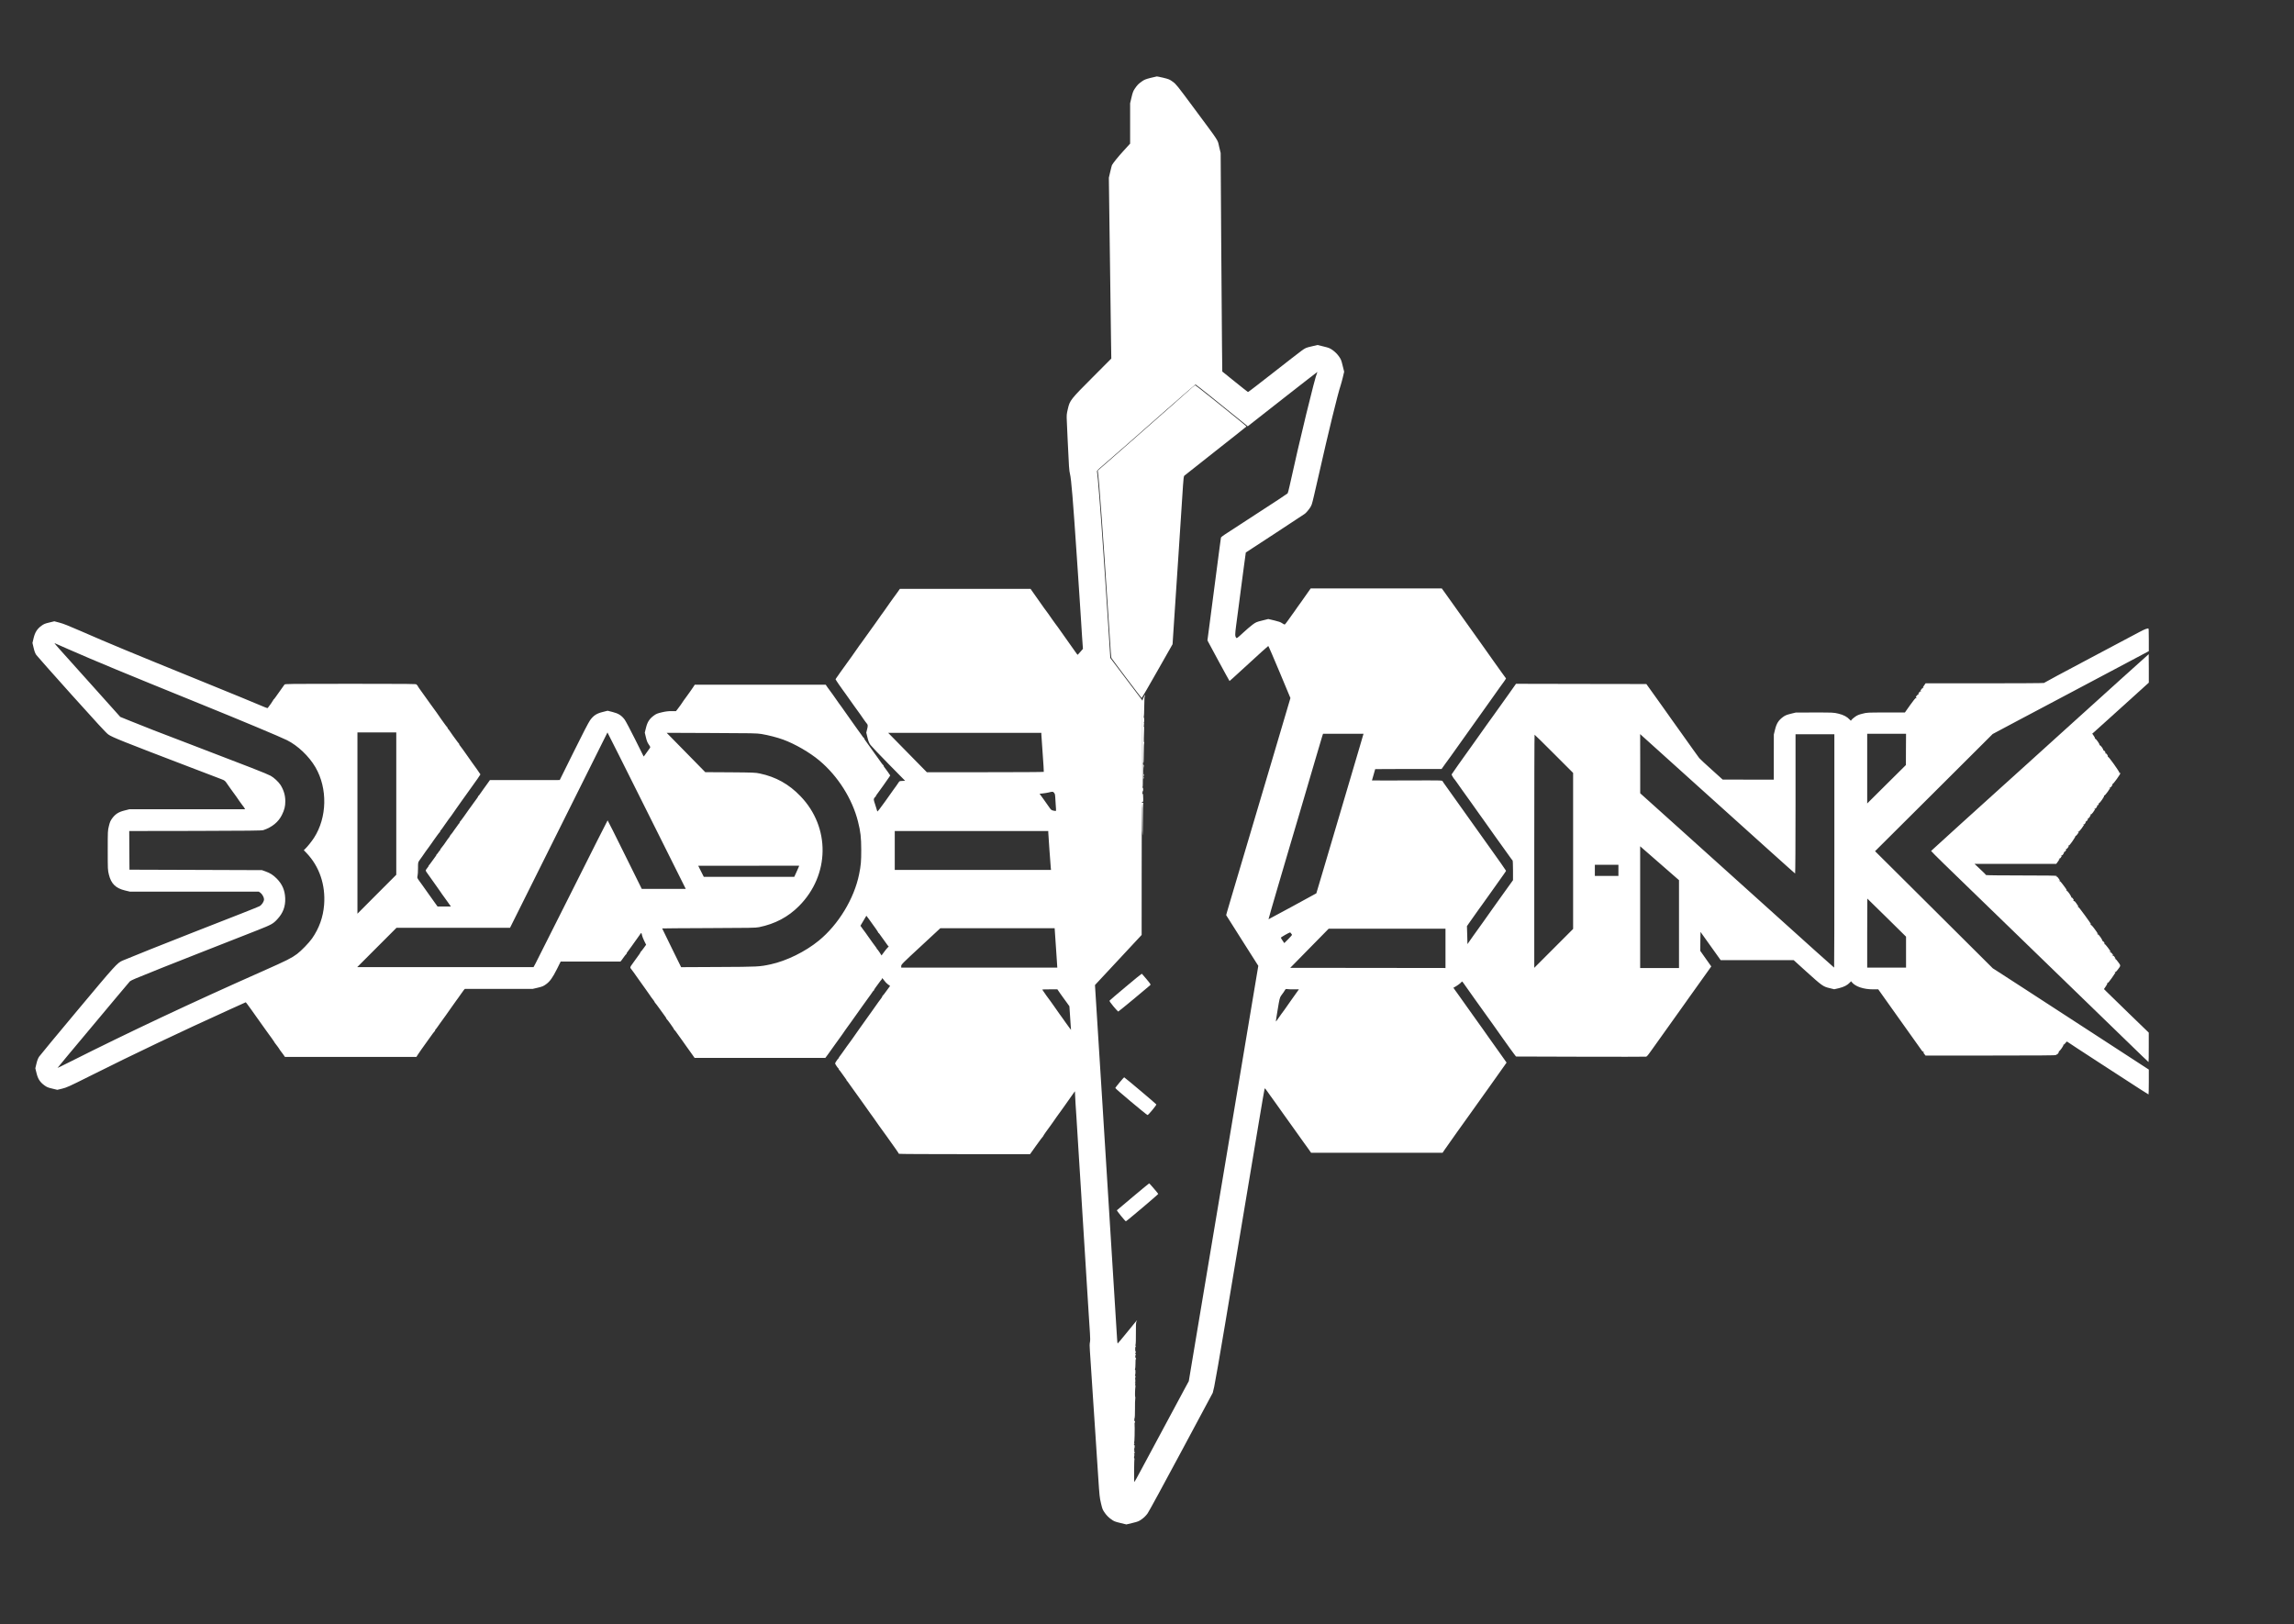 <svg width="137" height="97" viewBox="0 0 137 97" fill="none" xmlns="http://www.w3.org/2000/svg">
<rect x="0" y="0" width="137" height="97" fill="#333333" stroke="none"/>
<path d="M68.707 4.654C68.409 4.731 68.337 4.759 68.177 4.875C67.978 5.019 67.92 5.077 67.763 5.309C67.68 5.431 67.641 5.533 67.575 5.815L67.492 6.169V7.375V8.577L67.097 9.011C66.774 9.365 66.506 9.694 66.409 9.858C66.398 9.874 66.354 10.051 66.307 10.25L66.222 10.615L66.249 12.684C66.263 13.82 66.288 15.692 66.305 16.84C66.318 17.987 66.338 19.486 66.349 20.172L66.368 21.416L65.266 22.522C63.935 23.855 63.891 23.913 63.775 24.416C63.698 24.745 63.695 24.781 63.712 25.163C63.722 25.384 63.745 25.881 63.761 26.268C63.836 27.889 63.85 28.105 63.902 28.315C63.977 28.605 64.082 29.874 64.302 33.154C64.341 33.723 64.377 34.276 64.385 34.384C64.394 34.489 64.432 35.05 64.468 35.628C64.507 36.206 64.548 36.878 64.565 37.122C64.581 37.365 64.606 37.758 64.62 37.993C64.637 38.228 64.653 38.496 64.662 38.587L64.675 38.753L64.526 38.927C64.443 39.024 64.371 39.104 64.363 39.107C64.355 39.11 64.316 39.068 64.28 39.016C64.242 38.963 64.153 38.839 64.084 38.739C64.015 38.64 63.877 38.446 63.781 38.311C63.466 37.874 63.253 37.572 63.225 37.525C63.212 37.5 63.192 37.475 63.184 37.467C63.176 37.459 63.098 37.354 63.01 37.232C62.925 37.111 62.844 36.997 62.831 36.983C62.819 36.967 62.753 36.876 62.687 36.776C62.621 36.676 62.56 36.591 62.549 36.582C62.541 36.574 62.447 36.447 62.339 36.298C62.234 36.145 62.093 35.946 62.024 35.85C61.955 35.753 61.82 35.562 61.723 35.424L61.546 35.172H57.644H53.742L53.541 35.454C53.43 35.612 53.334 35.745 53.323 35.753C53.314 35.761 53.24 35.863 53.157 35.985C52.947 36.292 52.941 36.3 52.787 36.513C52.712 36.621 52.643 36.712 52.635 36.721C52.627 36.729 52.566 36.815 52.5 36.914C52.431 37.014 52.317 37.174 52.246 37.274C52.171 37.373 51.978 37.647 51.809 37.882C51.644 38.117 51.497 38.322 51.483 38.338C51.47 38.352 51.431 38.41 51.392 38.463C51.356 38.515 51.318 38.565 51.309 38.573C51.301 38.582 51.285 38.606 51.268 38.634C51.224 38.703 51.011 39.007 50.843 39.24C50.757 39.356 50.638 39.522 50.578 39.607C50.368 39.906 50.202 40.136 50.163 40.185C50.141 40.21 50.122 40.238 50.122 40.246C50.122 40.252 50.072 40.324 50.011 40.404C49.951 40.484 49.901 40.561 49.901 40.572C49.901 40.595 50.271 41.139 50.335 41.214C50.348 41.228 50.412 41.316 50.475 41.407C50.652 41.662 51 42.151 51.025 42.182C51.039 42.196 51.111 42.295 51.185 42.403C51.263 42.508 51.351 42.632 51.384 42.679C51.417 42.724 51.503 42.848 51.575 42.956C51.649 43.061 51.729 43.174 51.757 43.202C51.834 43.288 51.84 43.34 51.784 43.556L51.735 43.758L51.806 44.051C51.862 44.28 51.9 44.374 51.986 44.493C52.047 44.576 52.535 45.091 53.074 45.638L54.054 46.633L53.883 46.642C53.742 46.647 53.706 46.661 53.682 46.708C53.665 46.741 53.593 46.844 53.527 46.935C53.461 47.029 53.386 47.129 53.364 47.159C53.342 47.189 53.118 47.507 52.864 47.864C52.533 48.329 52.398 48.497 52.392 48.459C52.386 48.428 52.331 48.257 52.273 48.074C52.168 47.756 52.168 47.745 52.212 47.668C52.24 47.623 52.27 47.587 52.282 47.587C52.292 47.587 52.304 47.574 52.304 47.557C52.304 47.541 52.328 47.493 52.362 47.455C52.461 47.328 53.027 46.531 53.115 46.396L53.165 46.313L53.019 46.1C52.939 45.984 52.85 45.862 52.823 45.834C52.795 45.804 52.773 45.765 52.773 45.746C52.773 45.727 52.765 45.707 52.754 45.702C52.726 45.691 52.596 45.516 52.483 45.348C52.436 45.279 52.392 45.218 52.384 45.209C52.375 45.201 52.317 45.121 52.254 45.03C52.061 44.751 51.729 44.286 51.671 44.214C51.638 44.175 51.613 44.128 51.613 44.109C51.613 44.092 51.605 44.076 51.594 44.076C51.58 44.076 51.541 44.029 51.503 43.971C51.464 43.915 51.423 43.855 51.406 43.835C51.392 43.819 51.298 43.691 51.199 43.55C51.099 43.409 50.942 43.188 50.848 43.056C50.528 42.61 50.329 42.328 50.301 42.281C50.288 42.256 50.268 42.231 50.26 42.223C50.252 42.215 50.183 42.124 50.108 42.016C49.959 41.808 49.962 41.814 49.738 41.488C49.655 41.366 49.572 41.255 49.556 41.239C49.542 41.222 49.478 41.139 49.42 41.054L49.313 40.896H45.403H41.492L41.387 41.056C41.329 41.142 41.255 41.25 41.221 41.297C41.188 41.341 41.1 41.466 41.023 41.573C40.948 41.678 40.879 41.773 40.871 41.781C40.862 41.789 40.846 41.814 40.829 41.839C40.763 41.95 40.55 42.248 40.465 42.353L40.371 42.472H40.103C39.913 42.472 39.747 42.491 39.526 42.544C39.266 42.605 39.194 42.632 39.051 42.737C38.789 42.928 38.662 43.122 38.579 43.468L38.507 43.758L38.573 44.034C38.623 44.247 38.662 44.347 38.744 44.466C38.847 44.615 38.849 44.623 38.805 44.687C38.78 44.723 38.755 44.759 38.747 44.767C38.736 44.775 38.695 44.836 38.648 44.905C38.604 44.974 38.537 45.066 38.504 45.107L38.441 45.185L37.93 44.159C37.648 43.595 37.369 43.067 37.308 42.984C37.123 42.732 36.93 42.61 36.585 42.525L36.287 42.45L35.991 42.525C35.632 42.613 35.444 42.735 35.24 43.017C35.157 43.13 34.784 43.846 34.268 44.894L33.428 46.589L31.343 46.592H29.259L29.148 46.747C29.087 46.833 28.957 47.01 28.864 47.142C28.767 47.272 28.668 47.413 28.643 47.455C28.618 47.499 28.587 47.532 28.576 47.532C28.565 47.532 28.554 47.546 28.554 47.563C28.554 47.579 28.527 47.629 28.494 47.67C28.458 47.715 28.361 47.845 28.278 47.966C28.195 48.085 28.121 48.188 28.113 48.196C28.101 48.204 28.055 48.27 28.002 48.348C27.836 48.594 27.494 49.067 27.472 49.075C27.458 49.081 27.45 49.103 27.45 49.122C27.45 49.142 27.441 49.164 27.43 49.169C27.417 49.172 27.353 49.258 27.287 49.357C27.218 49.457 27.154 49.542 27.146 49.551C27.138 49.559 27.102 49.609 27.069 49.661C27.038 49.714 26.977 49.791 26.939 49.833C26.9 49.874 26.87 49.919 26.87 49.932C26.87 49.943 26.848 49.979 26.823 50.01C26.795 50.04 26.762 50.084 26.745 50.109C26.652 50.259 26.362 50.657 26.328 50.684C26.306 50.704 26.29 50.737 26.29 50.756C26.29 50.778 26.282 50.795 26.268 50.795C26.257 50.795 26.218 50.845 26.179 50.906C26.141 50.967 26.102 51.016 26.091 51.016C26.077 51.016 26.069 51.03 26.069 51.047C26.069 51.063 26.041 51.113 26.008 51.154C25.972 51.199 25.876 51.329 25.793 51.45C25.71 51.569 25.633 51.669 25.622 51.674C25.608 51.68 25.599 51.699 25.599 51.716C25.599 51.732 25.577 51.771 25.547 51.801C25.519 51.835 25.475 51.89 25.453 51.929C25.412 51.995 25.412 52.003 25.506 52.136C25.787 52.54 25.95 52.769 26.124 53.007C26.229 53.151 26.326 53.289 26.337 53.311C26.345 53.333 26.362 53.358 26.373 53.367C26.387 53.378 26.588 53.657 26.704 53.826C26.726 53.859 26.787 53.944 26.837 54.014L26.928 54.141H26.53H26.13L26.005 53.967C25.936 53.873 25.729 53.582 25.547 53.325C25.365 53.065 25.205 52.841 25.194 52.827C25.18 52.811 25.111 52.717 25.039 52.614C24.912 52.435 24.909 52.421 24.934 52.324C24.951 52.266 24.964 52.059 24.964 51.865C24.964 51.511 24.964 51.508 25.053 51.381C25.1 51.309 25.147 51.246 25.155 51.237C25.163 51.229 25.185 51.204 25.199 51.177C25.246 51.099 25.608 50.588 25.627 50.574C25.638 50.566 25.699 50.48 25.765 50.38C25.831 50.281 25.898 50.187 25.909 50.173C25.923 50.156 26.003 50.046 26.088 49.924C26.177 49.802 26.257 49.697 26.268 49.694C26.279 49.689 26.29 49.667 26.29 49.648C26.29 49.628 26.301 49.606 26.312 49.6C26.326 49.595 26.389 49.512 26.456 49.413C26.522 49.313 26.583 49.227 26.591 49.219C26.599 49.211 26.646 49.15 26.69 49.081C26.735 49.011 26.779 48.951 26.787 48.942C26.795 48.934 26.834 48.884 26.87 48.832C26.906 48.779 26.944 48.73 26.953 48.721C26.961 48.713 26.98 48.688 26.994 48.663C27.011 48.636 27.135 48.459 27.27 48.265C27.408 48.071 27.557 47.861 27.602 47.795C27.648 47.731 27.706 47.648 27.734 47.612C27.762 47.576 27.867 47.427 27.969 47.283C28.071 47.14 28.187 46.976 28.226 46.924C28.405 46.681 28.692 46.266 28.692 46.252C28.692 46.238 28.264 45.633 28.201 45.555C28.19 45.539 28.123 45.447 28.057 45.35C27.988 45.254 27.897 45.121 27.85 45.057C27.806 44.994 27.712 44.864 27.643 44.764C27.577 44.668 27.499 44.562 27.472 44.535C27.444 44.504 27.422 44.466 27.422 44.446C27.422 44.427 27.411 44.408 27.4 44.402C27.389 44.397 27.309 44.294 27.223 44.173C27.135 44.051 27.055 43.938 27.041 43.924C27.03 43.907 26.964 43.816 26.897 43.716C26.831 43.617 26.768 43.531 26.754 43.528C26.743 43.523 26.732 43.501 26.732 43.481C26.732 43.462 26.721 43.44 26.707 43.434C26.696 43.429 26.616 43.327 26.53 43.205C26.445 43.083 26.364 42.97 26.351 42.956C26.34 42.939 26.273 42.848 26.207 42.749C26.141 42.649 26.075 42.555 26.063 42.541C26.03 42.502 25.867 42.276 25.682 42.016C25.522 41.789 25.196 41.333 25.033 41.109C24.981 41.037 24.937 40.965 24.937 40.949C24.937 40.935 24.926 40.924 24.909 40.924C24.895 40.924 24.881 40.904 24.881 40.882C24.881 40.846 24.426 40.841 20.952 40.841C17.243 40.841 17.022 40.843 16.989 40.888C16.743 41.233 16.522 41.543 16.453 41.642C16.404 41.712 16.357 41.77 16.343 41.775C16.332 41.781 16.321 41.797 16.321 41.811C16.321 41.831 16.061 42.204 15.989 42.287C15.981 42.298 15.901 42.276 15.818 42.24C15.534 42.113 13.791 41.399 11.794 40.586C7.953 39.027 6.418 38.391 4.838 37.697C4.131 37.387 3.767 37.243 3.549 37.188L3.245 37.108L2.941 37.182C2.69 37.24 2.612 37.274 2.477 37.373C2.22 37.561 2.093 37.76 2.008 38.109L1.939 38.402L2.008 38.692C2.057 38.905 2.099 39.018 2.168 39.118C2.22 39.19 3.167 40.26 4.272 41.49C5.741 43.127 6.332 43.769 6.462 43.863C6.691 44.032 7.324 44.283 11.377 45.832C12.267 46.172 13.092 46.487 13.214 46.534C13.435 46.62 13.438 46.623 13.587 46.846C13.67 46.968 13.752 47.084 13.766 47.101C13.791 47.129 13.993 47.405 14.111 47.576C14.134 47.61 14.222 47.734 14.302 47.853C14.385 47.975 14.473 48.093 14.495 48.118C14.52 48.143 14.562 48.201 14.589 48.248L14.639 48.334H11.184H7.73L7.434 48.409C7.081 48.497 6.885 48.622 6.694 48.884C6.595 49.023 6.559 49.103 6.503 49.338C6.434 49.614 6.434 49.639 6.434 50.787C6.434 51.934 6.434 51.956 6.503 52.238C6.636 52.78 6.909 53.051 7.464 53.184L7.765 53.256H11.61H15.456L15.547 53.317C15.652 53.389 15.766 53.591 15.768 53.709C15.768 53.85 15.633 54.055 15.492 54.127C15.365 54.191 14.147 54.672 11.502 55.703C10.104 56.248 7.564 57.263 7.313 57.376C6.998 57.517 6.893 57.633 4.626 60.346C3.419 61.789 2.389 63.033 2.336 63.111C2.27 63.213 2.223 63.332 2.176 63.528L2.11 63.805L2.182 64.095C2.264 64.441 2.391 64.634 2.657 64.828C2.797 64.93 2.872 64.961 3.123 65.019L3.422 65.091L3.712 65.022C3.977 64.958 4.126 64.892 5.363 64.272C8.113 62.895 10.767 61.634 13.766 60.274L14.678 59.862L14.76 59.964C14.807 60.022 14.926 60.188 15.028 60.332C15.13 60.478 15.235 60.628 15.263 60.664C15.321 60.744 15.412 60.868 15.68 61.25C15.79 61.407 15.895 61.557 15.915 61.579C15.934 61.601 15.978 61.665 16.014 61.717C16.053 61.77 16.147 61.903 16.23 62.013C16.31 62.121 16.376 62.218 16.376 62.226C16.376 62.234 16.392 62.265 16.415 62.29C16.514 62.411 16.707 62.679 16.707 62.699C16.707 62.707 16.727 62.735 16.749 62.757C16.771 62.779 16.84 62.87 16.903 62.962L17.019 63.127H20.944L24.868 63.125L24.951 62.995C24.995 62.923 25.086 62.79 25.152 62.699C25.293 62.505 25.268 62.538 25.646 62.008C25.807 61.778 25.95 61.587 25.964 61.584C25.975 61.579 25.986 61.557 25.986 61.538C25.986 61.518 25.994 61.496 26.008 61.49C26.019 61.485 26.083 61.402 26.152 61.302C26.218 61.203 26.284 61.109 26.298 61.095C26.309 61.078 26.381 60.979 26.458 60.874C26.533 60.766 26.61 60.661 26.63 60.636C26.649 60.614 26.677 60.572 26.69 60.55C26.707 60.525 26.817 60.365 26.939 60.196C27.06 60.025 27.201 59.829 27.251 59.757C27.298 59.688 27.356 59.61 27.375 59.588C27.395 59.566 27.463 59.466 27.53 59.367C27.596 59.267 27.676 59.16 27.706 59.123L27.762 59.063H29.789H31.813L32.122 58.991C32.39 58.927 32.454 58.9 32.611 58.786C32.846 58.615 33.003 58.394 33.271 57.86L33.484 57.431H35.268H37.054L37.121 57.351C37.154 57.307 37.228 57.207 37.281 57.13C37.333 57.055 37.386 56.992 37.4 56.989C37.411 56.989 37.419 56.972 37.419 56.953C37.419 56.934 37.441 56.892 37.469 56.862C37.496 56.834 37.604 56.685 37.709 56.533C37.814 56.381 37.908 56.251 37.916 56.242C37.927 56.234 37.988 56.148 38.054 56.049C38.12 55.949 38.184 55.864 38.192 55.855C38.203 55.847 38.225 55.814 38.245 55.778C38.289 55.695 38.322 55.72 38.344 55.864C38.355 55.927 38.416 56.079 38.477 56.204L38.587 56.425L38.438 56.632C38.355 56.743 38.281 56.84 38.269 56.845C38.256 56.851 38.247 56.867 38.247 56.881C38.247 56.895 38.206 56.959 38.159 57.025C38.109 57.091 38.018 57.218 37.957 57.304C37.897 57.39 37.8 57.525 37.745 57.6C37.632 57.752 37.62 57.794 37.676 57.852C37.695 57.871 37.767 57.968 37.836 58.065C37.902 58.161 37.982 58.275 38.013 58.316C38.043 58.358 38.131 58.485 38.211 58.595C38.291 58.709 38.46 58.947 38.59 59.126C38.722 59.306 38.827 59.458 38.827 59.464C38.827 59.472 38.844 59.5 38.866 59.525C38.979 59.666 39.103 59.84 39.103 59.862C39.103 59.876 39.114 59.892 39.126 59.898C39.136 59.903 39.258 60.061 39.393 60.252C39.526 60.443 39.672 60.644 39.717 60.7C39.758 60.755 39.794 60.813 39.794 60.83C39.794 60.843 39.802 60.86 39.816 60.866C39.849 60.879 40.263 61.46 40.263 61.493C40.263 61.51 40.272 61.524 40.285 61.524C40.296 61.524 40.335 61.571 40.374 61.629C40.412 61.684 40.448 61.737 40.457 61.745C40.473 61.759 40.7 62.077 40.794 62.215C40.821 62.254 40.901 62.367 40.973 62.469C41.047 62.569 41.191 62.771 41.293 62.917L41.481 63.183H45.386H49.291L49.44 62.984C49.52 62.873 49.711 62.608 49.86 62.395C50.011 62.182 50.141 62.002 50.15 61.994C50.161 61.985 50.227 61.891 50.299 61.786C50.37 61.678 50.456 61.554 50.489 61.51C50.522 61.463 50.611 61.338 50.688 61.233C50.763 61.126 50.834 61.026 50.848 61.012C50.873 60.982 51.221 60.492 51.398 60.238C51.461 60.147 51.525 60.058 51.536 60.044C51.55 60.028 51.652 59.887 51.765 59.726C51.878 59.566 51.989 59.411 52.014 59.381C52.038 59.35 52.08 59.292 52.105 59.248C52.13 59.206 52.16 59.173 52.171 59.173C52.182 59.173 52.193 59.16 52.193 59.14C52.193 59.123 52.24 59.046 52.298 58.969C52.356 58.891 52.453 58.758 52.513 58.676C52.571 58.593 52.629 58.521 52.641 58.515C52.654 58.51 52.663 58.488 52.663 58.465C52.663 58.394 52.709 58.427 52.809 58.565C52.861 58.642 52.961 58.748 53.03 58.794L53.157 58.886L52.947 59.173C52.834 59.334 52.729 59.466 52.715 59.472C52.701 59.477 52.69 59.497 52.69 59.516C52.69 59.533 52.654 59.591 52.613 59.643C52.544 59.729 52.439 59.873 52.069 60.401C52.025 60.467 51.964 60.55 51.936 60.586C51.876 60.669 51.519 61.17 51.337 61.427C51.263 61.532 51.16 61.678 51.111 61.748C51.061 61.817 50.964 61.955 50.898 62.052C50.829 62.149 50.76 62.243 50.746 62.262C50.73 62.281 50.655 62.384 50.578 62.491C50.379 62.779 50.18 63.05 50.136 63.108C50.114 63.133 50.094 63.166 50.094 63.18C50.094 63.194 50.083 63.21 50.072 63.216C50.039 63.23 49.873 63.479 49.873 63.514C49.873 63.55 50.039 63.799 50.072 63.813C50.083 63.819 50.094 63.841 50.094 63.863C50.094 63.885 50.103 63.902 50.116 63.902C50.127 63.904 50.205 64.004 50.288 64.126C50.37 64.247 50.467 64.38 50.5 64.421C50.536 64.463 50.564 64.513 50.564 64.529C50.564 64.549 50.575 64.565 50.586 64.565C50.597 64.565 50.627 64.598 50.652 64.643C50.677 64.684 50.724 64.748 50.754 64.787C50.785 64.825 50.937 65.035 51.091 65.257C51.246 65.478 51.439 65.743 51.517 65.851C51.594 65.956 51.713 66.125 51.782 66.224C51.848 66.324 51.909 66.41 51.917 66.418C51.939 66.437 52.389 67.073 52.497 67.234C52.549 67.308 52.596 67.377 52.607 67.386C52.621 67.397 52.812 67.662 52.939 67.845C53.022 67.964 53.273 68.32 53.477 68.602C53.59 68.763 53.684 68.901 53.684 68.912C53.684 68.926 55.446 68.934 57.6 68.934H61.516L61.886 68.414C62.09 68.129 62.267 67.892 62.278 67.889C62.292 67.883 62.3 67.867 62.3 67.856C62.3 67.834 62.629 67.364 62.726 67.245C62.748 67.22 62.831 67.101 62.911 66.985C62.993 66.866 63.079 66.744 63.101 66.711C63.212 66.553 63.419 66.263 63.433 66.252C63.441 66.244 63.502 66.158 63.571 66.058C63.637 65.959 63.703 65.865 63.717 65.851C63.736 65.826 64.051 65.381 64.156 65.229C64.203 65.16 64.203 65.162 64.203 65.348C64.206 65.453 64.217 65.713 64.233 65.928C64.247 66.144 64.272 66.526 64.289 66.777C64.38 68.243 64.402 68.602 64.427 69.003C64.452 69.401 64.482 69.907 64.565 71.201C64.581 71.437 64.612 71.94 64.634 72.321C64.656 72.7 64.689 73.198 64.703 73.427C64.742 74.041 64.78 74.644 64.827 75.404C64.849 75.778 64.88 76.281 64.896 76.524C64.932 77.1 64.968 77.664 65.02 78.501C65.043 78.875 65.076 79.372 65.092 79.608C65.112 79.914 65.112 80.075 65.092 80.169C65.07 80.26 65.07 80.412 65.09 80.68C65.103 80.888 65.147 81.543 65.186 82.138C65.225 82.729 65.269 83.396 65.283 83.617C65.313 84.062 65.379 85.035 65.421 85.691C65.438 85.926 65.473 86.498 65.504 86.963C65.537 87.427 65.573 87.991 65.587 88.221C65.661 89.355 65.669 89.437 65.755 89.8C65.835 90.14 65.852 90.178 65.99 90.372C66.092 90.513 66.205 90.629 66.341 90.726C66.523 90.861 66.57 90.881 66.904 90.961L67.268 91.049L67.636 90.961C67.975 90.878 68.017 90.861 68.202 90.726C68.332 90.632 68.45 90.51 68.533 90.394C68.608 90.295 69.511 88.63 70.546 86.7L72.427 83.188L72.515 82.815C72.562 82.61 72.858 80.924 73.167 79.068C73.476 77.213 73.987 74.163 74.299 72.294C74.611 70.422 75.012 68.033 75.186 66.985C75.36 65.934 75.512 65.055 75.523 65.027C75.539 64.986 75.567 65.013 75.68 65.179C75.755 65.29 75.824 65.386 75.832 65.395C75.846 65.406 76.047 65.685 76.163 65.854C76.216 65.928 76.453 66.266 76.624 66.504C76.699 66.606 76.854 66.822 76.97 66.987C77.475 67.701 77.798 68.152 77.856 68.229C77.892 68.273 78.005 68.434 78.11 68.58L78.301 68.851H82.228H86.152L86.279 68.663C86.422 68.453 86.422 68.456 87.024 67.607C87.267 67.264 87.513 66.921 87.568 66.847C87.624 66.769 87.778 66.553 87.914 66.363C88.046 66.172 88.201 65.953 88.259 65.879C88.314 65.801 88.483 65.566 88.634 65.353C88.784 65.14 88.916 64.952 88.93 64.939C88.955 64.908 89.678 63.888 89.858 63.631L89.974 63.465L89.786 63.197C89.507 62.798 89.035 62.135 88.877 61.919C88.855 61.889 88.703 61.676 88.546 61.449C88.386 61.225 88.231 61.009 88.204 60.971C88.176 60.932 87.908 60.559 87.613 60.141C87.314 59.724 87.055 59.356 87.033 59.325C87.011 59.295 86.947 59.209 86.895 59.135L86.798 58.996L86.906 58.935C87.052 58.853 87.212 58.731 87.27 58.664C87.325 58.598 87.306 58.582 87.527 58.897C87.596 58.996 87.698 59.14 87.756 59.22C87.811 59.298 87.944 59.483 88.049 59.635C88.154 59.784 88.284 59.967 88.342 60.044C88.593 60.39 88.676 60.503 89.184 61.219C89.479 61.637 89.739 62.005 89.761 62.035C89.935 62.276 90.084 62.486 90.178 62.619C90.239 62.707 90.344 62.851 90.413 62.939L90.537 63.102L94.403 63.114C96.53 63.119 98.291 63.119 98.316 63.111C98.341 63.102 98.41 63.033 98.466 62.953C98.523 62.873 98.615 62.746 98.67 62.671C98.725 62.594 98.957 62.27 99.183 61.952C99.41 61.632 99.603 61.358 99.617 61.344C99.639 61.316 99.868 60.995 100.266 60.434C100.382 60.268 100.537 60.053 100.611 59.95C100.683 59.851 100.763 59.737 100.788 59.699C100.851 59.607 101.992 58.006 102.111 57.846L102.199 57.722L101.87 57.257L101.542 56.792L101.547 56.226L101.556 55.659L102.158 56.502L102.762 57.348H104.941H107.123L107.846 58.004C108.818 58.883 108.879 58.924 109.249 59.013L109.542 59.085L109.829 59.019C110.122 58.949 110.329 58.842 110.484 58.676L110.547 58.606L110.594 58.664C110.804 58.924 111.293 59.09 111.853 59.09H112.171L112.566 59.646C112.784 59.95 113.035 60.307 113.126 60.434C113.472 60.921 114.739 62.702 114.783 62.762C114.808 62.796 114.839 62.818 114.85 62.809C114.864 62.804 114.891 62.818 114.91 62.845C114.946 62.887 114.944 62.89 114.902 62.854C114.83 62.798 114.841 62.845 114.924 62.953L114.993 63.044H118.915C121.654 63.044 122.833 63.036 122.833 63.014C122.833 63 122.819 62.995 122.8 63.006C122.781 63.017 122.778 63.014 122.789 62.992C122.8 62.975 122.819 62.967 122.833 62.975C122.866 62.998 122.977 62.848 122.958 62.804C122.952 62.782 122.955 62.771 122.969 62.782C123.005 62.801 123.256 62.442 123.231 62.403C123.22 62.386 123.223 62.381 123.242 62.389C123.256 62.4 123.306 62.359 123.35 62.298C123.419 62.207 123.438 62.196 123.471 62.226C123.493 62.248 124.38 62.826 125.443 63.517C126.506 64.206 127.583 64.903 127.837 65.069C128.089 65.232 128.304 65.367 128.312 65.367C128.32 65.367 128.329 65.033 128.329 64.623V63.882L125.23 61.867C123.524 60.761 121.582 59.497 120.914 59.063C120.246 58.629 119.544 58.175 119.354 58.053L119.009 57.832L116.496 55.33C115.115 53.956 113.532 52.382 112.983 51.835L111.98 50.839L115.493 47.341L119.003 43.841L119.434 43.611C119.671 43.484 120.119 43.246 120.431 43.08C120.743 42.917 122.11 42.193 123.468 41.471C124.827 40.749 126.479 39.873 127.136 39.525L128.329 38.891V38.206C128.329 37.564 128.326 37.52 128.282 37.534C128.254 37.542 128.196 37.556 128.149 37.567C128.105 37.578 127.937 37.658 127.776 37.744C127.616 37.832 126.269 38.546 124.78 39.334C123.292 40.122 122.071 40.777 122.066 40.791C122.06 40.802 120.467 40.813 118.528 40.813H114.999L114.913 40.935C114.819 41.062 114.803 41.106 114.858 41.073C114.877 41.062 114.88 41.065 114.869 41.087C114.858 41.103 114.839 41.112 114.825 41.103C114.811 41.095 114.775 41.126 114.745 41.17C114.681 41.258 114.67 41.297 114.72 41.267C114.739 41.255 114.742 41.258 114.731 41.28C114.72 41.297 114.701 41.305 114.687 41.297C114.673 41.289 114.637 41.319 114.607 41.363C114.543 41.452 114.532 41.49 114.582 41.46C114.601 41.449 114.604 41.452 114.593 41.474C114.582 41.49 114.562 41.499 114.549 41.49C114.535 41.482 114.499 41.51 114.469 41.548C114.408 41.626 114.391 41.687 114.438 41.656C114.455 41.648 114.458 41.659 114.447 41.684C114.435 41.717 114.424 41.72 114.411 41.698C114.4 41.678 114.267 41.842 114.076 42.11L113.762 42.555H112.635C111.517 42.555 111.505 42.555 111.227 42.627C111.003 42.682 110.912 42.721 110.774 42.821C110.677 42.89 110.586 42.97 110.569 43.003C110.539 43.058 110.539 43.058 110.467 42.981C110.304 42.804 110.1 42.699 109.793 42.624C109.501 42.555 109.479 42.555 108.371 42.555L107.244 42.558L106.941 42.632C106.692 42.696 106.609 42.729 106.479 42.826C106.22 43.017 106.098 43.208 106.01 43.564L105.935 43.868L105.933 45.215V46.564H104.408L102.881 46.562L102.216 45.962C101.848 45.633 101.517 45.323 101.481 45.279C101.445 45.232 101.291 45.022 101.141 44.809C100.99 44.596 100.664 44.134 100.412 43.785C100.164 43.434 99.893 43.056 99.81 42.942C99.73 42.829 99.647 42.71 99.625 42.679C99.603 42.649 99.454 42.436 99.291 42.209C99.131 41.98 98.929 41.701 98.847 41.587C98.764 41.474 98.612 41.261 98.51 41.117L98.322 40.855L94.428 40.849L90.537 40.841L90.123 41.427C89.896 41.748 89.67 42.063 89.626 42.124C89.579 42.187 89.499 42.298 89.446 42.375C89.394 42.45 89.341 42.525 89.328 42.541C89.317 42.555 89.231 42.674 89.14 42.804C89.049 42.934 88.957 43.058 88.938 43.083C88.919 43.108 88.85 43.199 88.789 43.291C88.535 43.653 88.256 44.048 87.847 44.618C87.745 44.756 87.618 44.936 87.56 45.019C87.502 45.102 87.287 45.403 87.08 45.693C86.875 45.981 86.701 46.233 86.693 46.252C86.682 46.28 86.823 46.515 86.881 46.564C86.889 46.573 86.947 46.653 87.011 46.744C87.074 46.835 87.207 47.021 87.303 47.159C87.403 47.294 87.53 47.474 87.588 47.557C87.646 47.637 87.762 47.8 87.847 47.917C87.994 48.118 88.11 48.282 88.311 48.572C88.364 48.647 88.483 48.812 88.576 48.942C88.778 49.222 89.275 49.924 89.341 50.021C89.369 50.059 89.515 50.267 89.673 50.483C89.83 50.698 90.037 50.989 90.134 51.127C90.228 51.262 90.319 51.384 90.333 51.392C90.347 51.401 90.358 51.669 90.358 51.99V52.57L90.255 52.714C90.2 52.791 90.109 52.916 90.054 52.993C89.999 53.068 89.816 53.322 89.651 53.555C89.485 53.79 89.258 54.105 89.148 54.26C88.902 54.608 88.701 54.89 88.587 55.053C88.477 55.211 88.032 55.833 88.002 55.869C87.991 55.883 87.903 56.007 87.809 56.143L87.638 56.389L87.624 55.852L87.607 55.316L87.712 55.164C87.77 55.081 87.911 54.882 88.024 54.721C88.137 54.561 88.284 54.356 88.347 54.265C88.411 54.174 88.474 54.086 88.488 54.072C88.499 54.055 88.593 53.925 88.695 53.781C88.797 53.638 88.913 53.474 88.952 53.422C89.04 53.303 89.571 52.556 89.783 52.252C89.872 52.128 89.943 52.017 89.943 52.009C89.943 51.995 89.438 51.273 89.132 50.85C89.093 50.798 88.77 50.342 88.413 49.841C88.057 49.338 87.712 48.854 87.646 48.765C87.579 48.674 87.417 48.445 87.278 48.248C86.862 47.657 86.433 47.057 86.304 46.882C86.237 46.791 86.168 46.692 86.154 46.661C86.13 46.606 86.108 46.606 84.034 46.614C82.879 46.617 81.935 46.617 81.935 46.611C81.935 46.609 81.979 46.457 82.031 46.277C82.084 46.094 82.128 45.942 82.128 45.937C82.128 45.934 83.02 45.928 84.111 45.928H86.094L86.326 45.602C86.456 45.425 86.591 45.234 86.632 45.182C86.704 45.088 87.265 44.297 87.347 44.178C87.386 44.123 88.137 43.067 88.853 42.063C89.021 41.828 89.192 41.587 89.236 41.524C89.38 41.313 89.791 40.744 89.805 40.73C89.814 40.722 89.85 40.672 89.883 40.617L89.941 40.52L89.838 40.379C89.783 40.301 89.684 40.166 89.62 40.078C89.557 39.986 89.366 39.721 89.198 39.486C88.808 38.941 88.532 38.551 88.48 38.471C88.43 38.399 87.864 37.605 87.764 37.467C87.726 37.415 87.392 36.947 87.024 36.43C86.654 35.913 86.337 35.465 86.315 35.435C86.293 35.404 86.235 35.327 86.19 35.261L86.105 35.145H82.189H78.276L78.069 35.438C77.956 35.598 77.795 35.825 77.713 35.944C77.63 36.06 77.528 36.204 77.483 36.264C77.439 36.325 77.353 36.45 77.29 36.541C77.227 36.632 77.16 36.721 77.146 36.74C77.13 36.757 77.036 36.889 76.936 37.036C76.837 37.18 76.74 37.298 76.721 37.301C76.699 37.301 76.633 37.265 76.569 37.221C76.484 37.16 76.357 37.116 76.1 37.055L75.743 36.972L75.379 37.063C75.037 37.147 75.001 37.163 74.799 37.312C74.68 37.398 74.424 37.622 74.225 37.805C73.885 38.12 73.86 38.136 73.824 38.087C73.752 37.987 73.752 37.896 73.827 37.329C73.868 37.017 73.932 36.538 73.968 36.264C74.004 35.991 74.064 35.523 74.103 35.227C74.145 34.932 74.225 34.309 74.285 33.848C74.346 33.386 74.399 33.004 74.401 32.999C74.407 32.996 75.166 32.498 76.094 31.893C77.019 31.287 77.837 30.751 77.909 30.698C77.983 30.648 78.107 30.51 78.19 30.394C78.337 30.184 78.339 30.176 78.477 29.587C78.555 29.26 78.687 28.68 78.773 28.301C79.325 25.851 79.886 23.553 80.06 23.033C80.093 22.934 80.154 22.707 80.198 22.527L80.275 22.201L80.184 21.836C80.104 21.502 80.082 21.454 79.952 21.272C79.856 21.142 79.737 21.023 79.607 20.926C79.425 20.796 79.375 20.774 79.046 20.694L78.687 20.606L78.328 20.689C77.983 20.769 77.964 20.78 77.718 20.957C77.58 21.056 76.812 21.654 76.011 22.281C75.21 22.909 74.545 23.421 74.531 23.415C74.515 23.409 74.164 23.133 73.75 22.798L72.996 22.19L72.979 20.697C72.968 19.876 72.946 16.939 72.93 14.171L72.899 9.139L72.808 8.76C72.703 8.315 72.866 8.564 71.32 6.479C70.295 5.096 70.24 5.027 70.041 4.883C69.848 4.742 69.803 4.726 69.478 4.645C69.281 4.601 69.108 4.562 69.088 4.565C69.069 4.565 68.898 4.607 68.707 4.654ZM78.654 22.279C78.535 22.505 77.594 26.379 77.017 29.02C76.967 29.247 76.914 29.448 76.898 29.468C76.881 29.484 76.624 29.659 76.329 29.852C75.418 30.447 73.371 31.779 73.148 31.923C73.029 32.001 72.927 32.081 72.918 32.103C72.913 32.125 72.874 32.393 72.836 32.697C72.739 33.452 72.57 34.73 72.245 37.216L72.109 38.25L72.761 39.461C73.123 40.127 73.421 40.672 73.429 40.675C73.438 40.675 73.717 40.423 74.053 40.113C75.307 38.963 75.724 38.587 75.743 38.582C75.755 38.576 76.056 39.276 76.415 40.133L77.066 41.692L75.995 45.312C75.404 47.3 74.796 49.352 74.642 49.869C74.313 50.98 73.747 52.886 73.493 53.74C73.394 54.074 73.291 54.417 73.269 54.503L73.228 54.658L74.186 56.173L75.147 57.686L74.785 59.848C74.586 61.034 74.208 63.302 73.943 64.883C73.678 66.465 73.142 69.661 72.753 71.99C72.363 74.315 72.004 76.469 71.952 76.773C71.9 77.077 71.665 78.488 71.427 79.909L70.996 82.492L70.792 82.868C70.408 83.578 68.315 87.474 68.163 87.764C67.945 88.174 67.768 88.495 67.746 88.517C67.719 88.544 67.727 87.173 67.754 87.129C67.768 87.106 67.765 87.098 67.746 87.112C67.721 87.126 67.719 87.026 67.741 86.963C67.757 86.918 67.752 86.86 67.727 86.827C67.705 86.797 67.707 86.791 67.735 86.808C67.763 86.824 67.768 86.811 67.76 86.747C67.752 86.7 67.738 86.647 67.724 86.628C67.71 86.606 67.716 86.6 67.738 86.617C67.765 86.634 67.768 86.625 67.743 86.578C67.724 86.548 67.721 86.52 67.735 86.52C67.749 86.52 67.76 86.471 67.763 86.407C67.765 86.346 67.757 86.302 67.746 86.31C67.735 86.316 67.721 86.299 67.721 86.269C67.719 86.238 67.73 86.222 67.746 86.233C67.763 86.244 67.76 86.224 67.741 86.188C67.721 86.155 67.719 86.133 67.732 86.141C67.743 86.15 67.757 85.973 67.76 85.751C67.763 85.528 67.765 85.326 67.765 85.304C67.768 85.281 67.765 85.196 67.76 85.118C67.754 85.038 67.757 84.972 67.765 84.972C67.776 84.972 67.785 84.947 67.785 84.919C67.785 84.889 67.774 84.872 67.76 84.88C67.749 84.886 67.741 84.845 67.743 84.781C67.749 84.72 67.757 84.676 67.765 84.681C67.774 84.687 67.782 84.452 67.782 84.162C67.779 83.868 67.787 83.589 67.799 83.539C67.81 83.492 67.807 83.445 67.796 83.437C67.774 83.423 67.785 82.956 67.81 82.807C67.818 82.751 67.812 82.735 67.787 82.749C67.763 82.762 67.763 82.76 67.787 82.732C67.812 82.707 67.812 82.68 67.793 82.641C67.771 82.602 67.771 82.591 67.793 82.605C67.81 82.616 67.823 82.61 67.823 82.597C67.823 82.58 67.807 82.566 67.79 82.563C67.765 82.563 67.765 82.558 67.785 82.549C67.804 82.541 67.81 82.497 67.804 82.447C67.787 82.334 67.787 82.317 67.81 82.24C67.823 82.201 67.818 82.179 67.799 82.179C67.779 82.179 67.774 82.165 67.785 82.146C67.818 82.096 67.821 81.789 67.79 81.808C67.771 81.82 67.771 81.808 67.787 81.775C67.801 81.745 67.812 81.596 67.812 81.441C67.81 81.289 67.818 81.167 67.832 81.175C67.843 81.181 67.851 81.175 67.851 81.159C67.851 81.145 67.84 81.126 67.829 81.117C67.793 81.095 67.79 80.935 67.826 80.935C67.848 80.935 67.846 80.921 67.821 80.891C67.793 80.857 67.793 80.835 67.818 80.796C67.837 80.763 67.84 80.738 67.823 80.727C67.782 80.702 67.787 80.409 67.832 80.409C67.857 80.409 67.854 80.401 67.826 80.384C67.801 80.368 67.799 80.346 67.815 80.31C67.832 80.279 67.84 79.986 67.837 79.635C67.832 79.154 67.84 78.994 67.87 78.93L67.909 78.847L67.823 78.944C67.776 78.996 67.517 79.312 67.252 79.643C66.984 79.972 66.757 80.243 66.746 80.243C66.735 80.243 66.719 80.097 66.71 79.917C66.694 79.585 66.089 69.905 66.015 68.754C65.993 68.403 65.948 67.706 65.918 67.206C65.888 66.703 65.854 66.199 65.849 66.086C65.841 65.973 65.736 64.294 65.614 62.356L65.393 58.833L65.653 58.554C65.796 58.402 66.423 57.727 67.047 57.058L68.18 55.841L68.182 51.904C68.182 49.739 68.191 47.972 68.199 47.983C68.207 47.991 68.213 48.42 68.21 48.937C68.21 49.454 68.218 49.885 68.229 49.891C68.24 49.899 68.251 49.479 68.251 48.962C68.251 48.442 68.263 47.999 68.276 47.98C68.293 47.958 68.282 47.947 68.24 47.947C68.21 47.947 68.182 47.936 68.182 47.922C68.182 47.908 68.204 47.9 68.229 47.903C68.279 47.906 68.285 47.853 68.265 47.491C68.26 47.377 68.257 47.366 68.238 47.422C68.221 47.474 68.218 47.455 68.218 47.347C68.221 47.27 68.229 47.209 68.24 47.217C68.251 47.222 68.254 47.256 68.246 47.292C68.238 47.325 68.238 47.344 68.249 47.333C68.26 47.325 68.271 47.261 68.271 47.195C68.271 47.032 68.265 47.012 68.238 47.076C68.224 47.106 68.216 45.989 68.218 44.504L68.224 41.878L68.229 44.441C68.235 45.854 68.249 47.007 68.26 47.007C68.274 47.007 68.279 46.888 68.274 46.741C68.268 46.598 68.274 46.484 68.287 46.492C68.315 46.509 68.312 46.426 68.282 46.376C68.271 46.36 68.276 46.343 68.29 46.343C68.307 46.343 68.32 46.324 68.32 46.302C68.32 46.28 68.309 46.26 68.298 46.26C68.271 46.26 68.276 45.823 68.304 45.76C68.315 45.732 68.312 45.705 68.296 45.693C68.279 45.685 68.265 45.646 68.265 45.608C68.265 45.569 68.274 45.544 68.287 45.55C68.298 45.558 68.307 45.298 68.307 44.972C68.307 44.645 68.318 44.38 68.332 44.38C68.345 44.38 68.343 44.363 68.329 44.344C68.312 44.327 68.304 44.2 68.312 44.062C68.334 43.542 68.334 43.362 68.315 43.376C68.301 43.382 68.293 43.376 68.293 43.36C68.293 43.346 68.307 43.324 68.323 43.313C68.345 43.302 68.343 43.288 68.318 43.271C68.285 43.252 68.285 43.246 68.318 43.246C68.348 43.246 68.348 43.238 68.318 43.199C68.296 43.174 68.293 43.161 68.307 43.169C68.323 43.18 68.334 43.119 68.334 43.011C68.334 42.912 68.323 42.843 68.309 42.851C68.296 42.862 68.293 42.851 68.307 42.831C68.318 42.812 68.332 42.552 68.334 42.254C68.337 41.955 68.343 41.706 68.348 41.698C68.351 41.69 68.354 41.676 68.351 41.665C68.351 41.654 68.362 41.612 68.376 41.573C68.389 41.535 68.398 41.504 68.392 41.504C68.365 41.504 68.238 41.756 68.235 41.814C68.235 41.855 68.227 41.864 68.218 41.836C68.21 41.814 68.174 41.764 68.141 41.725C68.108 41.687 67.683 41.126 67.197 40.478L66.31 39.3L66.183 37.312C66.111 36.22 66.048 35.255 66.042 35.172C66.028 35.006 66.006 34.691 65.904 33.126C65.736 30.615 65.553 28.304 65.517 28.174C65.498 28.116 65.523 28.091 65.973 27.704C66.578 27.184 67.765 26.144 69.657 24.474C70.596 23.644 71.383 22.967 71.4 22.967C71.419 22.97 71.811 23.274 72.269 23.644C72.728 24.015 73.424 24.576 73.81 24.889L74.517 25.461L74.725 25.298C74.841 25.209 75.774 24.477 76.798 23.672C77.823 22.87 78.665 22.215 78.671 22.218C78.676 22.223 78.668 22.251 78.654 22.279ZM4.101 38.783C5.808 39.53 7.329 40.16 11.902 42.016C14.404 43.031 16.729 44.004 17.135 44.206C17.784 44.529 18.453 45.165 18.839 45.826C19.574 47.087 19.538 48.832 18.748 50.048C18.618 50.25 18.359 50.574 18.229 50.696L18.143 50.778L18.303 50.944C19.074 51.749 19.45 52.855 19.356 54.044C19.298 54.777 19.057 55.449 18.638 56.049C18.455 56.309 17.997 56.784 17.743 56.975C17.409 57.224 17.146 57.357 15.741 57.981C11.435 59.889 7.677 61.659 4.2 63.41C3.783 63.62 3.438 63.788 3.435 63.783C3.433 63.78 3.687 63.47 3.999 63.097C4.62 62.356 5.805 60.943 6.967 59.549C7.376 59.06 7.732 58.64 7.757 58.612C7.785 58.584 7.942 58.507 8.108 58.438C8.688 58.194 10.602 57.431 11.792 56.967C14.385 55.952 14.783 55.797 15.396 55.551C16.218 55.225 16.307 55.175 16.553 54.912C16.903 54.539 17.052 54.144 17.033 53.643C17.014 53.173 16.856 52.808 16.528 52.476C16.315 52.261 16.13 52.142 15.86 52.048L15.644 51.97L11.687 51.956L7.732 51.943L7.724 50.789L7.718 49.634L11.668 49.628C14.868 49.62 15.639 49.612 15.727 49.581C16.249 49.407 16.633 49.092 16.84 48.666C16.989 48.362 17.039 48.157 17.039 47.856C17.039 47.507 16.948 47.198 16.757 46.888C16.641 46.703 16.351 46.434 16.158 46.332C15.904 46.199 14.899 45.804 11.64 44.56C9.323 43.675 8.685 43.429 7.837 43.083L7.183 42.818L5.548 40.993C4.648 39.989 3.756 38.994 3.565 38.783C3.375 38.571 3.237 38.405 3.259 38.413C3.281 38.424 3.662 38.59 4.101 38.783ZM23.666 47.994V52.247L22.506 53.408L21.347 54.572V49.158V43.744H22.506H23.666V47.994ZM38.62 48.417L40.954 53.09H39.639H38.327L37.314 51.044C36.759 49.919 36.298 48.998 36.287 48.998C36.278 48.998 35.337 50.867 34.191 53.154C33.045 55.438 32.053 57.409 31.987 57.534L31.863 57.763H26.599H21.333L22.506 56.588L23.68 55.413H27.069H30.46L33.368 49.581C34.964 46.374 36.276 43.747 36.278 43.747C36.284 43.744 37.336 45.846 38.62 48.417ZM45.469 43.838C45.869 43.904 46.432 44.048 46.769 44.173C47.479 44.432 48.357 44.941 48.934 45.425C50.039 46.349 50.901 47.712 51.24 49.067C51.395 49.681 51.431 50.007 51.434 50.767C51.434 51.456 51.414 51.688 51.307 52.214C51.014 53.673 50.067 55.23 48.896 56.184C48.095 56.84 46.971 57.39 46.035 57.594C45.353 57.741 45.289 57.744 42.909 57.755L40.678 57.766L40.111 56.613C39.799 55.98 39.545 55.454 39.545 55.452C39.545 55.446 40.796 55.438 42.329 55.432C44.776 55.424 45.137 55.418 45.331 55.377C46.289 55.181 47.068 54.769 47.719 54.113C49.559 52.266 49.6 49.415 47.808 47.557C47.117 46.835 46.336 46.401 45.38 46.199C45.096 46.141 45.013 46.139 43.599 46.127L42.119 46.119L40.967 44.944L39.813 43.769L42.489 43.78C44.908 43.788 45.195 43.794 45.469 43.838ZM62.19 43.86C62.193 43.91 62.228 44.43 62.27 45.016C62.314 45.602 62.342 46.089 62.336 46.1C62.331 46.114 60.757 46.122 58.837 46.122H55.352L54.198 44.947L53.044 43.772H57.617H62.19V43.86ZM81.198 44.62C81.07 45.06 80.604 46.636 80.162 48.127C79.723 49.617 79.193 51.403 78.988 52.095C78.784 52.786 78.615 53.353 78.613 53.355C78.53 53.408 75.763 54.91 75.757 54.904C75.752 54.898 76.003 54.025 76.315 52.963C76.63 51.898 76.948 50.817 77.022 50.56C77.099 50.3 77.387 49.33 77.66 48.403C77.933 47.474 78.328 46.125 78.541 45.403C78.754 44.681 78.947 44.032 78.969 43.957L79.013 43.827H80.22H81.43L81.198 44.62ZM113.825 44.759L113.822 45.693L112.665 46.841L111.511 47.988V45.906V43.827H112.671H113.831L113.825 44.759ZM101.169 46.747C102.84 48.251 104.875 50.084 105.695 50.823C106.513 51.561 107.195 52.166 107.206 52.172C107.22 52.178 107.231 50.35 107.231 48.019V43.855H108.39H109.55V50.823C109.55 54.655 109.545 57.791 109.536 57.791C109.528 57.791 109.028 57.346 108.424 56.801C107.449 55.922 106.19 54.785 103.074 51.984C102.558 51.52 101.384 50.463 100.465 49.636C99.545 48.81 98.606 47.964 98.374 47.756L97.955 47.38V45.613L97.952 43.844L98.043 43.929C98.09 43.976 99.498 45.243 101.169 46.747ZM92.807 45.022L93.948 46.163V50.823V55.482L92.788 56.643L91.628 57.805V50.842C91.628 47.015 91.636 43.882 91.647 43.882C91.661 43.882 92.183 44.397 92.807 45.022ZM62.96 47.364C63.002 47.419 63.018 47.488 63.018 47.582C63.018 47.659 63.032 47.881 63.049 48.071C63.065 48.265 63.074 48.428 63.065 48.434C63.06 48.439 62.991 48.434 62.916 48.417C62.786 48.389 62.767 48.373 62.651 48.201C62.582 48.099 62.427 47.878 62.306 47.712L62.085 47.408L62.281 47.388C62.392 47.377 62.549 47.35 62.632 47.33C62.858 47.27 62.897 47.275 62.96 47.364ZM62.604 49.717C62.604 49.808 62.734 51.622 62.753 51.824L62.767 51.956H58.103H53.436V50.795V49.634H58.02H62.604V49.717ZM100.272 55.194V57.818H99.112H97.952V54.182V50.546L99.112 51.558L100.272 52.57V55.194ZM96.654 51.984V52.316H95.95H95.246V51.984V51.652H95.95H96.654V51.984ZM47.706 51.768C47.695 51.804 47.628 51.954 47.559 52.1L47.435 52.371H44.734H42.031L41.865 52.042L41.699 51.71L44.712 51.708L47.725 51.705L47.706 51.768ZM112.679 54.807L113.831 55.944V56.867V57.791H112.671H111.511V55.731C111.511 54.597 111.514 53.671 111.519 53.671C111.525 53.671 112.047 54.182 112.679 54.807ZM51.881 54.879C52.273 55.418 52.442 55.659 52.442 55.687C52.442 55.703 52.45 55.717 52.464 55.717C52.475 55.717 52.513 55.764 52.552 55.822C52.591 55.877 52.627 55.93 52.635 55.938C52.643 55.946 52.718 56.049 52.801 56.168C52.883 56.289 52.98 56.419 53.013 56.464L53.077 56.538L53.016 56.591C52.983 56.621 52.889 56.737 52.803 56.853L52.646 57.066L52.525 56.876C52.456 56.773 52.392 56.688 52.381 56.685C52.367 56.685 52.359 56.674 52.359 56.657C52.359 56.643 52.34 56.607 52.317 56.582C52.254 56.502 51.964 56.104 51.831 55.91C51.765 55.811 51.704 55.725 51.696 55.717C51.688 55.709 51.616 55.612 51.533 55.498L51.387 55.294L51.436 55.208C51.467 55.161 51.544 55.026 51.613 54.91C51.682 54.791 51.74 54.694 51.74 54.694C51.743 54.694 51.804 54.777 51.881 54.879ZM63.005 55.736C63.016 55.902 63.051 56.43 63.085 56.911L63.143 57.791H58.484H53.822V57.697C53.822 57.608 53.889 57.539 54.99 56.522L56.156 55.44H59.572H62.985L63.005 55.736ZM86.326 56.641V57.816L81.692 57.81L77.055 57.805L78.204 56.635L79.35 55.468H82.838H86.326V56.641ZM77.105 55.75C77.124 55.786 77.149 55.819 77.16 55.828C77.174 55.836 77.075 55.952 76.942 56.085L76.699 56.328L76.597 56.179C76.542 56.099 76.495 56.018 76.495 56.005C76.495 55.977 76.984 55.698 77.039 55.692C77.058 55.689 77.088 55.717 77.105 55.75ZM77.29 59.09L77.574 59.088L77.42 59.303C77.337 59.422 77.202 59.61 77.121 59.724C76.879 60.069 76.845 60.122 76.702 60.321C76.627 60.426 76.553 60.528 76.536 60.545C76.522 60.561 76.439 60.675 76.357 60.799C76.274 60.924 76.202 61.02 76.196 61.012C76.191 61.007 76.238 60.689 76.304 60.301C76.409 59.668 76.428 59.591 76.503 59.477C76.55 59.408 76.594 59.347 76.602 59.339C76.619 59.325 76.655 59.27 76.738 59.137C76.779 59.066 76.796 59.06 76.895 59.077C76.956 59.088 77.133 59.093 77.29 59.09ZM63.311 59.328C63.402 59.458 63.488 59.58 63.502 59.596C63.518 59.616 63.607 59.735 63.698 59.865L63.866 60.1L63.899 60.597C63.916 60.871 63.938 61.189 63.946 61.302L63.963 61.51L63.899 61.43C63.863 61.383 63.75 61.228 63.648 61.084C63.546 60.937 63.455 60.805 63.441 60.791C63.427 60.774 63.355 60.678 63.281 60.57C63.129 60.357 63.123 60.351 62.911 60.042C62.828 59.92 62.753 59.818 62.745 59.809C62.715 59.784 62.245 59.121 62.245 59.107C62.245 59.096 62.45 59.09 62.698 59.09H63.148L63.311 59.328Z" fill="white"/>
<path d="M71.22 23.122C71.151 23.188 70.629 23.65 70.06 24.153C68.945 25.132 68.246 25.749 67.434 26.465C67.152 26.714 66.614 27.186 66.238 27.513L65.556 28.107L65.57 28.218C65.647 28.765 65.89 32.1 66.18 36.582C66.354 39.27 66.352 39.256 66.382 39.309C66.423 39.383 68.166 41.695 68.182 41.695C68.191 41.698 68.608 40.973 69.113 40.086L70.027 38.477L70.113 37.163C70.162 36.441 70.223 35.482 70.254 35.034C70.284 34.586 70.339 33.745 70.378 33.167C70.527 30.872 70.618 29.493 70.651 28.984C70.676 28.597 70.698 28.439 70.726 28.414C70.748 28.392 71.59 27.729 72.601 26.932C73.612 26.139 74.44 25.48 74.443 25.472C74.448 25.445 71.444 23.028 71.389 23.017C71.364 23.011 71.289 23.055 71.22 23.122Z" fill="white"/>
<path d="M67.23 58.938C66.713 59.37 66.28 59.74 66.266 59.762C66.247 59.79 66.313 59.887 66.498 60.111C66.639 60.279 66.769 60.418 66.782 60.418C66.804 60.418 68.519 58.999 68.688 58.844C68.732 58.8 68.721 58.781 68.472 58.482C68.326 58.308 68.199 58.161 68.188 58.158C68.177 58.153 67.746 58.504 67.23 58.938Z" fill="white"/>
<path d="M66.865 64.648C66.724 64.814 66.608 64.966 66.608 64.986C66.611 65.027 68.484 66.598 68.533 66.598C68.583 66.598 69.072 66.006 69.058 65.964C69.044 65.928 67.163 64.344 67.136 64.344C67.127 64.344 67.003 64.48 66.865 64.648Z" fill="white"/>
<path d="M67.666 71.472C67.147 71.909 66.713 72.274 66.702 72.285C66.683 72.308 67.202 72.944 67.238 72.944C67.277 72.944 69.179 71.334 69.171 71.309C69.157 71.268 68.649 70.676 68.63 70.679C68.619 70.679 68.185 71.036 67.666 71.472Z" fill="white"/>
<path d="M126.658 40.567C125.747 41.391 124.25 42.746 123.33 43.575C122.414 44.405 121.328 45.384 120.925 45.752C120.519 46.117 119.884 46.689 119.517 47.023C119.147 47.358 118.053 48.345 117.089 49.219C116.125 50.09 115.333 50.812 115.327 50.823C115.325 50.834 115.678 51.19 116.114 51.614C117.142 52.612 121.726 57.055 123.924 59.187C124.866 60.1 126.236 61.427 126.967 62.138C127.699 62.851 128.304 63.432 128.312 63.432C128.32 63.432 128.329 63.036 128.326 62.552V61.676L127.139 60.528C126.487 59.898 125.885 59.312 125.802 59.226L125.65 59.074L125.758 58.916C125.827 58.819 125.863 58.739 125.854 58.712C125.843 58.673 125.846 58.67 125.865 58.698C125.885 58.725 125.948 58.656 126.117 58.416C126.338 58.1 126.371 58.045 126.307 58.084C126.288 58.095 126.285 58.092 126.296 58.07C126.307 58.053 126.327 58.045 126.34 58.053C126.351 58.062 126.412 58.001 126.47 57.921C126.664 57.666 126.661 57.683 126.506 57.47C126.429 57.365 126.357 57.279 126.343 57.279C126.329 57.279 126.307 57.268 126.293 57.254C126.28 57.24 126.285 57.238 126.307 57.249C126.357 57.276 126.349 57.243 126.282 57.152C126.252 57.108 126.216 57.077 126.202 57.086C126.191 57.094 126.164 57.077 126.144 57.05C126.108 57.008 126.111 57.005 126.155 57.041C126.18 57.061 126.202 57.069 126.202 57.061C126.202 57.025 126.084 56.881 126.064 56.892C126.053 56.9 126.02 56.878 125.992 56.842L125.94 56.782L126.004 56.834C126.037 56.864 126.064 56.878 126.064 56.867C126.064 56.823 125.727 56.381 125.705 56.394C125.691 56.403 125.672 56.394 125.661 56.378C125.65 56.356 125.653 56.353 125.672 56.364C125.722 56.394 125.711 56.356 125.647 56.267C125.617 56.223 125.578 56.193 125.564 56.201C125.551 56.212 125.545 56.201 125.553 56.181C125.567 56.137 125.344 55.814 125.299 55.814C125.28 55.814 125.25 55.794 125.23 55.772C125.2 55.739 125.2 55.739 125.244 55.77C125.269 55.789 125.291 55.797 125.291 55.783C125.288 55.742 124.935 55.261 124.907 55.261C124.891 55.261 124.863 55.244 124.844 55.222C124.816 55.194 124.816 55.189 124.844 55.203C124.86 55.214 124.877 55.214 124.877 55.203C124.877 55.161 124.153 54.169 124.131 54.182C124.117 54.191 124.098 54.182 124.087 54.166C124.076 54.144 124.079 54.141 124.098 54.152C124.153 54.185 124.137 54.146 124.018 53.975C123.957 53.884 123.896 53.815 123.883 53.823C123.872 53.831 123.844 53.815 123.825 53.79C123.797 53.757 123.797 53.751 123.822 53.765C123.872 53.795 123.863 53.759 123.797 53.668C123.767 53.624 123.728 53.596 123.711 53.604C123.692 53.615 123.689 53.61 123.7 53.593C123.723 53.555 123.474 53.192 123.441 53.215C123.427 53.223 123.408 53.215 123.397 53.198C123.386 53.176 123.388 53.173 123.408 53.184C123.427 53.195 123.441 53.195 123.441 53.184C123.441 53.145 123.049 52.62 123.027 52.634C123.016 52.642 122.988 52.626 122.969 52.598C122.933 52.556 122.935 52.554 122.98 52.59C123.049 52.645 123.038 52.603 122.941 52.465C122.897 52.399 122.847 52.349 122.833 52.357C122.819 52.366 122.8 52.357 122.789 52.341C122.778 52.319 122.781 52.316 122.8 52.327C122.819 52.338 122.833 52.332 122.833 52.319C122.833 52.297 122.19 52.288 120.721 52.288C119.467 52.288 118.608 52.277 118.608 52.263C118.608 52.249 118.453 52.095 118.263 51.918L117.92 51.597H120.359H122.8L122.9 51.461C123.002 51.323 123.024 51.273 122.966 51.309C122.947 51.32 122.944 51.318 122.955 51.295C122.966 51.279 122.985 51.271 122.999 51.279C123.013 51.287 123.049 51.257 123.079 51.213C123.143 51.124 123.154 51.085 123.104 51.116C123.085 51.127 123.082 51.124 123.093 51.102C123.104 51.085 123.123 51.077 123.137 51.085C123.17 51.108 123.283 50.939 123.259 50.903C123.248 50.883 123.25 50.878 123.27 50.889C123.286 50.897 123.325 50.87 123.355 50.825C123.419 50.737 123.43 50.698 123.38 50.729C123.361 50.74 123.358 50.737 123.369 50.715C123.38 50.698 123.399 50.69 123.413 50.698C123.427 50.707 123.463 50.676 123.493 50.632C123.557 50.543 123.568 50.505 123.518 50.535C123.499 50.546 123.496 50.543 123.507 50.521C123.518 50.505 123.537 50.496 123.551 50.505C123.584 50.527 123.971 49.971 123.949 49.932C123.938 49.916 123.941 49.91 123.96 49.921C123.977 49.932 124.026 49.885 124.073 49.816C124.17 49.678 124.181 49.636 124.112 49.692C124.068 49.728 124.065 49.725 124.101 49.684C124.12 49.656 124.148 49.639 124.159 49.648C124.173 49.656 124.244 49.576 124.322 49.471C124.463 49.282 124.49 49.224 124.429 49.263C124.41 49.274 124.407 49.272 124.418 49.249C124.429 49.233 124.449 49.224 124.463 49.233C124.493 49.252 124.579 49.114 124.556 49.075C124.545 49.059 124.548 49.053 124.568 49.064C124.584 49.072 124.623 49.045 124.653 49.001C124.717 48.912 124.728 48.873 124.678 48.904C124.659 48.915 124.656 48.912 124.667 48.89C124.678 48.873 124.697 48.865 124.711 48.873C124.747 48.895 124.874 48.694 124.857 48.641C124.849 48.611 124.852 48.608 124.869 48.63C124.885 48.652 124.924 48.622 124.998 48.522C125.117 48.359 125.156 48.284 125.098 48.32C125.073 48.334 125.067 48.331 125.081 48.309C125.092 48.293 125.112 48.284 125.125 48.293C125.159 48.315 125.272 48.146 125.247 48.11C125.236 48.091 125.239 48.085 125.255 48.093C125.294 48.118 125.357 48.041 125.33 47.999C125.319 47.98 125.321 47.975 125.338 47.983C125.377 48.008 125.689 47.571 125.661 47.529C125.65 47.51 125.653 47.505 125.669 47.513C125.686 47.524 125.774 47.43 125.868 47.297C126.045 47.051 126.07 47.001 125.99 47.065C125.946 47.101 125.943 47.098 125.979 47.057C125.998 47.029 126.026 47.012 126.037 47.021C126.067 47.04 126.18 46.871 126.158 46.835C126.147 46.819 126.15 46.813 126.166 46.822C126.202 46.844 126.655 46.216 126.63 46.177C126.619 46.161 126.6 46.158 126.583 46.166C126.564 46.177 126.561 46.172 126.572 46.155C126.597 46.114 125.929 45.176 125.89 45.201C125.874 45.209 125.871 45.204 125.882 45.185C125.907 45.149 125.794 44.98 125.761 45.002C125.747 45.01 125.727 45.002 125.716 44.986C125.705 44.963 125.708 44.961 125.727 44.972C125.777 45.002 125.766 44.963 125.703 44.875C125.672 44.831 125.633 44.803 125.617 44.811C125.598 44.822 125.595 44.817 125.606 44.797C125.633 44.756 125.435 44.485 125.396 44.51C125.377 44.518 125.374 44.513 125.385 44.493C125.413 44.452 125.159 44.095 125.12 44.12C125.101 44.134 125.098 44.126 125.112 44.106C125.123 44.084 125.095 44.02 125.04 43.946L124.951 43.819L125.02 43.761C125.059 43.727 125.821 43.044 126.71 42.237L128.329 40.772V39.923C128.329 39.453 128.326 39.071 128.323 39.071C128.318 39.071 127.569 39.746 126.658 40.567Z" fill="white"/>
</svg>
